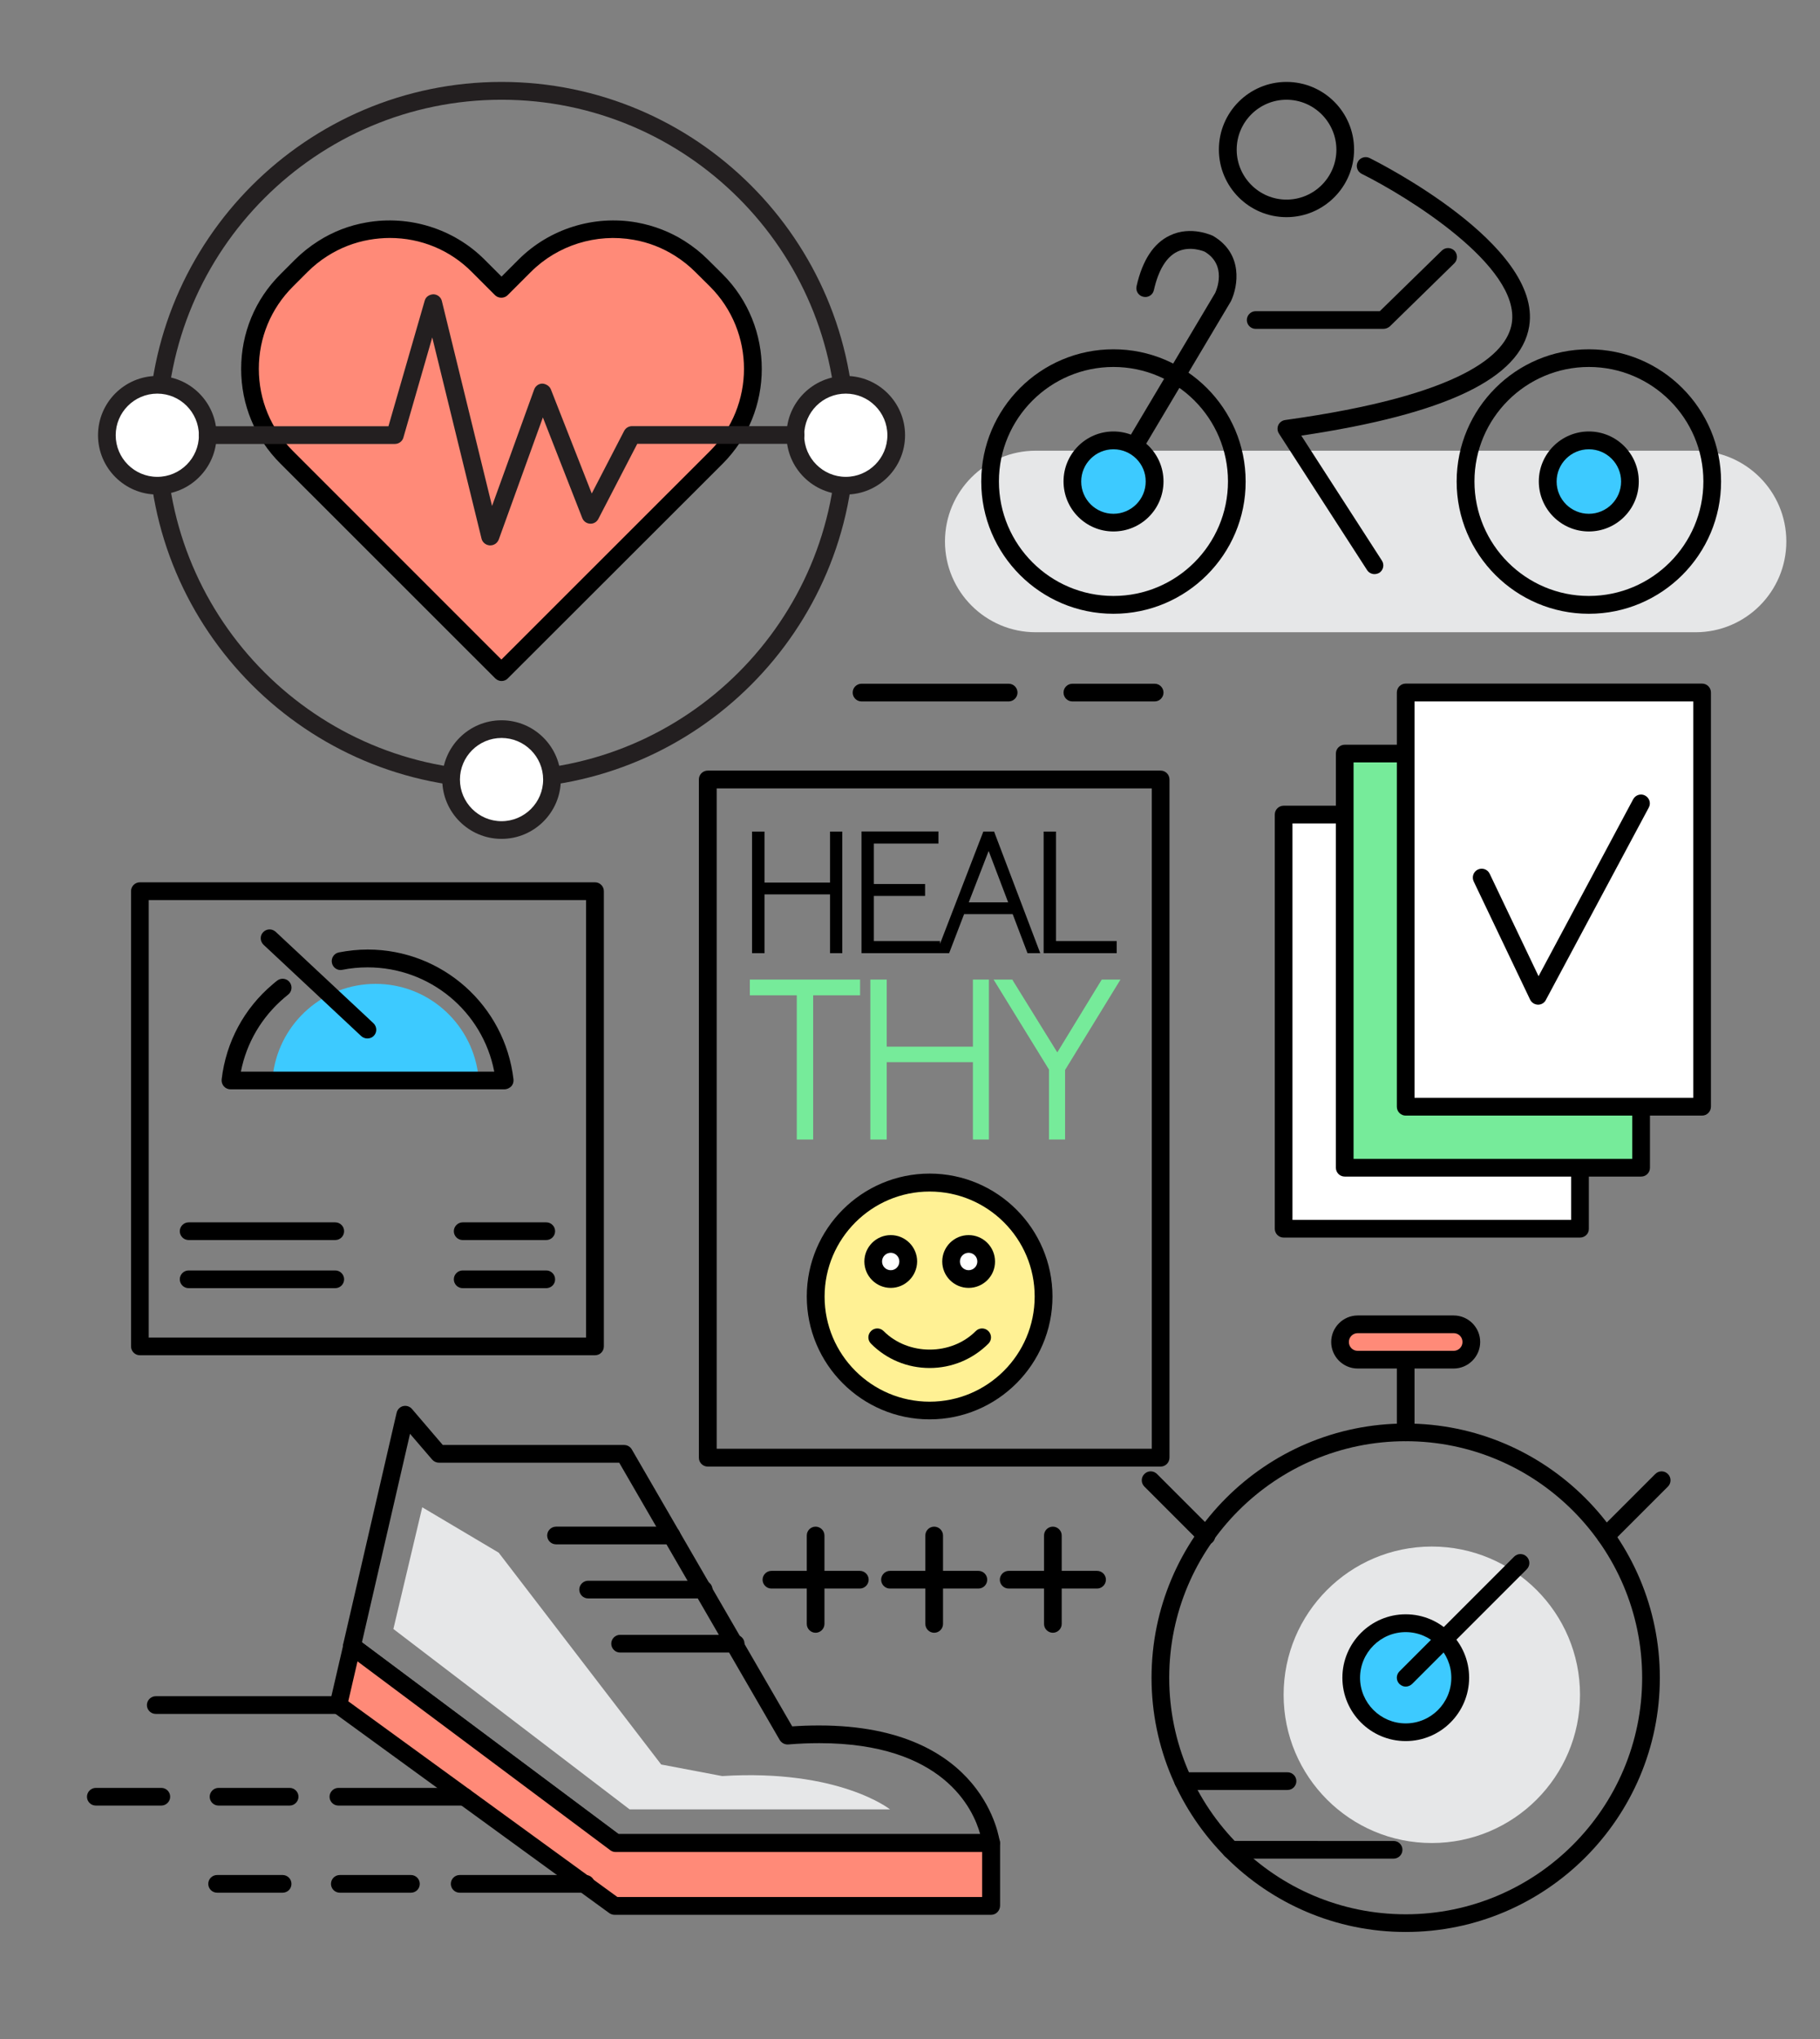 <?xml version="1.0" encoding="utf-8"?>
<!-- Generator: Adobe Illustrator 16.0.0, SVG Export Plug-In . SVG Version: 6.00 Build 0)  -->
<!DOCTYPE svg PUBLIC "-//W3C//DTD SVG 1.1//EN" "http://www.w3.org/Graphics/SVG/1.1/DTD/svg11.dtd">
<svg xmlns="http://www.w3.org/2000/svg" xmlns:xlink="http://www.w3.org/1999/xlink" version="1.1" id="Layer_1" x="0px" y="0px" width="1400px" height="1568px" viewBox="0 0 1400 1568" enable-background="new 0 0 1400 1568" xml:space="preserve">
<rect x="0" y="0" width="1400" height="1568" fill="#808080" stroke="none"/>
<g>
	<g>
		
	</g>
	<g>
		<path fill="#E6E7E8" d="M1374.1,416.4c0,38.6-31.3,69.8-69.8,69.8H796.7c-38.5,0-69.8-31.3-69.8-69.8l0,0    c0-38.6,31.3-69.8,69.8-69.8h507.5C1342.8,346.6,1374.1,377.8,1374.1,416.4L1374.1,416.4z"/>
	</g>
	<g>
		<path fill="#E6E7E8" d="M1215.4,1303.3c0,63-51.1,114-114,114c-63,0-114-51.1-114-114s51-114,114-114    C1164.4,1189.3,1215.4,1240.4,1215.4,1303.3z"/>
	</g>
	<g>
		<path fill="#FF8A78" d="M551.1,215.7l-11.4-11.3c-5.1-5.1-10.7-9.5-16.6-13.2c-10.7-6.8-22.4-11.2-34.4-13.4    c-29.9-5.4-61.9,3.5-85,26.6l-17.9,17.9l-17.9-17.9c-23.1-23.1-55.1-32-85-26.6c-12.1,2.2-23.8,6.6-34.4,13.4    c-5.9,3.7-11.5,8.1-16.6,13.2l-11.3,11.3c-37.6,37.5-37.6,98.5,0,136l17.9,17.9l147.3,147.3l147.4-147.3l17.9-17.9    C588.6,314.1,588.6,253.2,551.1,215.7z"/>
		<path d="M385.8,523.7c-1.7,0-3.5-0.7-4.8-2L215.7,356.5c-19.5-19.4-30.2-45.3-30.2-72.8s10.7-53.4,30.2-72.8l11.3-11.3    c5.2-5.2,11.2-10,17.8-14.2c11.3-7.2,23.7-12,36.9-14.3c33-5.9,67.3,4.8,91,28.5l13.1,13.1l13.1-13.1c23.7-23.7,58-34.4,91-28.5    c13.2,2.4,25.6,7.2,36.8,14.3c6.6,4.2,12.5,8.9,17.8,14.2l11.4,11.3c40.1,40.1,40.1,105.5,0,145.7L390.6,521.7    C389.3,523.1,387.5,523.7,385.8,523.7z M299.9,183c-5.3,0-10.6,0.5-15.9,1.4c-11.4,2-22.2,6.2-32,12.4    c-5.7,3.6-10.9,7.8-15.4,12.3l-11.3,11.3c-16.9,16.9-26.2,39.3-26.2,63.2s9.3,46.3,26.2,63.2l160.4,160.4l160.5-160.4    c34.8-34.9,34.8-91.5,0-126.4l-11.4-11.3c-4.5-4.5-9.7-8.7-15.4-12.3c-9.8-6.2-20.5-10.4-32-12.4c-28.6-5.1-58.4,4.1-79,24.7    l-17.9,17.9c-2.6,2.6-7.1,2.6-9.7,0l-17.9-17.9C346.2,192.3,323.8,183,299.9,183z"/>
	</g>
	<g>
		<path fill="#231F20" d="M385.8,606.3c-149.8,0-271.7-121.8-271.7-271.6C114.1,184.9,236,63,385.8,63    c149.8,0,271.6,121.9,271.6,271.6C657.4,484.4,535.6,606.3,385.8,606.3z M385.8,76.7c-142.3,0-258,115.7-258,258    c0,142.2,115.7,258,258,258c142.3,0,258-115.7,258-258C643.8,192.4,528,76.7,385.8,76.7z"/>
	</g>
	<g>
		<path fill="#FFFFFF" d="M159.8,334.6c0,21.4-17.4,38.8-38.8,38.8c-21.4,0-38.8-17.4-38.8-38.8c0-21.4,17.4-38.8,38.8-38.8    C142.4,295.8,159.8,313.2,159.8,334.6z"/>
		<path fill="#231F20" d="M121,380.3c-25.2,0-45.6-20.5-45.6-45.6c0-25.2,20.5-45.6,45.6-45.6c25.2,0,45.6,20.5,45.6,45.6    C166.6,359.8,146.1,380.3,121,380.3z M121,302.7c-17.6,0-32,14.3-32,32c0,17.6,14.3,32,32,32c17.6,0,32-14.3,32-32    C152.9,317,138.6,302.7,121,302.7z"/>
	</g>
	<g>
		<path fill="#FFFFFF" d="M689.4,334.6c0,21.4-17.4,38.8-38.8,38.8c-21.5,0-38.8-17.4-38.8-38.8c0-21.4,17.4-38.8,38.8-38.8    C672,295.8,689.4,313.2,689.4,334.6z"/>
		<path fill="#231F20" d="M650.6,380.3c-25.2,0-45.6-20.5-45.6-45.6c0-25.2,20.5-45.6,45.6-45.6c25.2,0,45.6,20.5,45.6,45.6    C696.2,359.8,675.8,380.3,650.6,380.3z M650.6,302.7c-17.6,0-32,14.3-32,32c0,17.6,14.4,32,32,32c17.6,0,32-14.3,32-32    C682.6,317,668.2,302.7,650.6,302.7z"/>
	</g>
	<g>
		<path fill="#FFFFFF" d="M424.6,599.4c0,21.4-17.4,38.8-38.8,38.8c-21.5,0-38.8-17.4-38.8-38.8s17.4-38.8,38.8-38.8    C407.2,560.6,424.6,578,424.6,599.4z"/>
		<path fill="#231F20" d="M385.8,645.1c-25.2,0-45.6-20.5-45.6-45.6c0-25.2,20.5-45.6,45.6-45.6c25.2,0,45.6,20.5,45.6,45.6    C431.4,624.6,411,645.1,385.8,645.1z M385.8,567.5c-17.6,0-32,14.3-32,32c0,17.6,14.4,32,32,32s32-14.3,32-32    C417.8,581.8,403.4,567.5,385.8,567.5z"/>
	</g>
	<g>
		<path fill="#231F20" d="M377.1,419.4c-0.1,0-0.2,0-0.4,0c-3-0.2-5.6-2.3-6.3-5.2l-37.9-154.7l-22.2,77c-0.8,2.9-3.5,4.9-6.6,4.9    H159.8c-3.8,0-6.8-3.1-6.8-6.8c0-3.8,3.1-6.8,6.8-6.8h139l27.9-96.6c0.8-3,3.5-4.7,6.7-4.9c3.1,0.1,5.8,2.2,6.5,5.2l38.6,157.6    l32.4-89.6c1-2.7,3.5-4.5,6.3-4.5c2.5,0.1,5.4,1.7,6.5,4.3l31.5,80.2l24.9-48.1c1.2-2.3,3.5-3.7,6.1-3.7h125.8    c3.8,0,6.8,3.1,6.8,6.8c0,3.8-3.1,6.8-6.8,6.8H490.2l-29.9,57.7c-1.2,2.4-3.7,3.9-6.4,3.7c-2.7-0.1-5-1.8-6-4.3l-30.3-77.4    l-33.9,93.8C382.6,417.7,380,419.4,377.1,419.4z"/>
	</g>
	<g>
		<g>
			<g>
				<path d="M762.4,1424.2H473.5c-1.5,0-2.9-0.5-4.1-1.4l-202.8-151.5c-2.2-1.6-3.2-4.4-2.6-7l41.1-177.9c0.6-2.5,2.5-4.5,5-5.1      c2.4-0.6,5.1,0.2,6.8,2.2l23.7,27.7h139.5c2.4,0,4.7,1.3,5.9,3.4l123.4,213c7.1-0.5,14.1-0.7,20.8-0.7      c128.2,0,138.8,88.9,138.9,89.8c0.2,1.9-0.4,3.8-1.7,5.3C766.2,1423.4,764.3,1424.2,762.4,1424.2z M475.8,1410.5H754      c-5.4-19.6-28.7-70-123.7-70c-7.7,0-15.7,0.3-24,1c-2.5,0.2-5.1-1.1-6.5-3.4l-123.5-213.3H337.6c-2,0-3.9-0.9-5.2-2.4l-17-19.8      l-37,160.4L475.8,1410.5z"/>
			</g>
			<g>
				<polygon fill="#FF8A78" points="473.5,1417.4 270.8,1265.9 260.3,1311.2 472.7,1465.6 762.4,1465.6 762.4,1417.4     "/>
				<path d="M762.4,1472.5H472.7c-1.4,0-2.9-0.5-4-1.3l-212.4-154.5c-2.2-1.6-3.3-4.4-2.6-7.1l10.5-45.3c0.5-2.2,2.1-4.1,4.3-4.9      c2.1-0.8,4.6-0.4,6.4,0.9l201,150.1h286.6c3.8,0,6.8,3.1,6.8,6.8v48.3C769.2,1469.4,766.2,1472.5,762.4,1472.5z M474.9,1458.8      h280.6v-34.6h-282c-1.5,0-2.9-0.5-4.1-1.4L275,1277.6l-7.1,30.7L474.9,1458.8z"/>
			</g>
		</g>
		<g>
			<path d="M516.6,1187.6h-88.9c-3.8,0-6.8-3.1-6.8-6.8s3.1-6.8,6.8-6.8h88.9c3.8,0,6.8,3.1,6.8,6.8S520.4,1187.6,516.6,1187.6z"/>
		</g>
		<g>
			<path d="M541.3,1229.2h-88.9c-3.8,0-6.8-3.1-6.8-6.8s3.1-6.8,6.8-6.8h88.9c3.8,0,6.8,3.1,6.8,6.8S545,1229.2,541.3,1229.2z"/>
		</g>
		<g>
			<path d="M565.9,1270.8H477c-3.8,0-6.8-3.1-6.8-6.8c0-3.8,3.1-6.8,6.8-6.8h88.9c3.8,0,6.8,3.1,6.8,6.8     C572.8,1267.7,569.7,1270.8,565.9,1270.8z"/>
		</g>
		<g>
			<path d="M260.3,1318H119.8c-3.8,0-6.8-3.1-6.8-6.8s3.1-6.8,6.8-6.8h140.5c3.8,0,6.8,3.1,6.8,6.8S264.1,1318,260.3,1318z"/>
		</g>
		<g>
			<path d="M357.3,1388.5h-97c-3.8,0-6.8-3.1-6.8-6.8s3.1-6.8,6.8-6.8h97c3.8,0,6.8,3.1,6.8,6.8S361,1388.5,357.3,1388.5z"/>
		</g>
		<g>
			<path d="M222.8,1388.5h-54.7c-3.8,0-6.8-3.1-6.8-6.8s3.1-6.8,6.8-6.8h54.7c3.8,0,6.8,3.1,6.8,6.8S226.5,1388.5,222.8,1388.5z"/>
		</g>
		<g>
			<path d="M124.1,1388.5H73.7c-3.8,0-6.8-3.1-6.8-6.8s3.1-6.8,6.8-6.8h50.4c3.8,0,6.8,3.1,6.8,6.8S127.8,1388.5,124.1,1388.5z"/>
		</g>
		<g>
			<path d="M450.6,1455.5h-97c-3.8,0-6.8-3.1-6.8-6.8c0-3.8,3.1-6.8,6.8-6.8h97c3.8,0,6.8,3.1,6.8,6.8     C457.4,1452.5,454.4,1455.5,450.6,1455.5z"/>
		</g>
		<g>
			<path d="M316.1,1455.5h-54.7c-3.8,0-6.8-3.1-6.8-6.8c0-3.8,3.1-6.8,6.8-6.8h54.7c3.8,0,6.8,3.1,6.8,6.8     C322.9,1452.5,319.9,1455.5,316.1,1455.5z"/>
		</g>
		<g>
			<path d="M217.4,1455.5H167c-3.8,0-6.8-3.1-6.8-6.8c0-3.8,3.1-6.8,6.8-6.8h50.4c3.8,0,6.8,3.1,6.8,6.8     C224.2,1452.5,221.2,1455.5,217.4,1455.5z"/>
		</g>
	</g>
	<g>
		<rect x="987.4" y="626.4" fill="#FFFFFF" width="228" height="318.5"/>
		<path d="M1215.4,951.7h-228c-3.8,0-6.8-3.1-6.8-6.8V626.4c0-3.8,3.1-6.8,6.8-6.8h228c3.8,0,6.8,3.1,6.8,6.8v318.5    C1222.3,948.7,1219.2,951.7,1215.4,951.7z M994.2,938.1h214.4V633.2H994.2V938.1z"/>
	</g>
	<g>
		<rect x="1034.3" y="579.5" fill="#76EB9A" width="228" height="318.5"/>
		<path d="M1262.4,904.8h-228c-3.8,0-6.8-3.1-6.8-6.8V579.5c0-3.8,3.1-6.8,6.8-6.8h228c3.8,0,6.8,3.1,6.8,6.8V898    C1269.2,901.8,1266.2,904.8,1262.4,904.8z M1041.2,891.2h214.4V586.3h-214.4V891.2z"/>
	</g>
	<g>
		<rect x="1081.3" y="532.5" fill="#FFFFFF" width="228" height="318.5"/>
		<path d="M1309.3,857.9h-228c-3.8,0-6.8-3.1-6.8-6.8V532.5c0-3.8,3.1-6.8,6.8-6.8h228c3.8,0,6.8,3.1,6.8,6.8v318.5    C1316.1,854.8,1313.1,857.9,1309.3,857.9z M1088.1,844.2h214.4V539.4h-214.4V844.2z"/>
	</g>
	<g>
		<path d="M1183.2,772.6c-0.1,0-0.1,0-0.2,0c-2.6-0.1-4.9-1.6-6-3.9l-43.4-90.9c-1.6-3.4-0.2-7.5,3.2-9.1c3.4-1.6,7.5-0.2,9.1,3.2    l37.6,78.8l72.8-136.1c1.8-3.3,5.9-4.6,9.2-2.8c3.3,1.8,4.6,5.9,2.8,9.2l-79.2,148C1188,771.2,1185.7,772.6,1183.2,772.6z"/>
	</g>
	<g>
		<path d="M1081.3,1485.7c-107.8,0-195.5-87.7-195.5-195.5c0-107.8,87.7-195.5,195.5-195.5c107.8,0,195.5,87.7,195.5,195.5    C1276.8,1398,1189.1,1485.7,1081.3,1485.7z M1081.3,1108.3c-100.3,0-181.9,81.6-181.9,181.9c0,100.3,81.6,181.9,181.9,181.9    c100.3,0,181.9-81.6,181.9-181.9C1263.2,1189.9,1181.6,1108.3,1081.3,1108.3z"/>
	</g>
	<g>
		<path fill="#3DCAFF" d="M1123.2,1290.2c0,23.2-18.8,41.9-41.9,41.9c-23.1,0-41.9-18.8-41.9-41.9c0-23.2,18.8-41.9,41.9-41.9    C1104.5,1248.2,1123.2,1267,1123.2,1290.2z"/>
		<path d="M1081.3,1338.9c-26.9,0-48.7-21.9-48.7-48.7c0-26.9,21.9-48.8,48.7-48.8c26.9,0,48.8,21.9,48.8,48.8    C1130,1317.1,1108.2,1338.9,1081.3,1338.9z M1081.3,1255.1c-19.3,0-35.1,15.8-35.1,35.1c0,19.3,15.7,35.1,35.1,35.1    c19.4,0,35.1-15.7,35.1-35.1C1116.4,1270.8,1100.6,1255.1,1081.3,1255.1z"/>
	</g>
	<g>
		<path d="M1081.3,1297c-1.7,0-3.5-0.7-4.8-2c-2.7-2.7-2.7-7,0-9.7l88.2-88.2c2.7-2.7,7-2.7,9.7,0c2.7,2.7,2.7,7,0,9.7l-88.2,88.2    C1084.8,1296.3,1083,1297,1081.3,1297z"/>
	</g>
	<g>
		<path d="M1235.3,1188c-1.7,0-3.5-0.7-4.8-2c-2.7-2.7-2.7-7,0-9.7l42.8-42.8c2.7-2.7,7-2.7,9.7,0c2.7,2.7,2.7,7,0,9.7l-42.8,42.8    C1238.8,1187.3,1237,1188,1235.3,1188z"/>
	</g>
	<g>
		<path d="M927.9,1188c-1.7,0-3.5-0.7-4.8-2l-42.8-42.8c-2.7-2.7-2.7-7,0-9.7c2.7-2.7,7-2.7,9.7,0l42.8,42.8c2.7,2.7,2.7,7,0,9.7    C931.4,1187.3,929.7,1188,927.9,1188z"/>
	</g>
	<g>
		<path d="M1081.3,1108.3c-3.8,0-6.8-3.1-6.8-6.8v-55.9c0-3.8,3.1-6.8,6.8-6.8s6.8,3.1,6.8,6.8v55.9    C1088.1,1105.2,1085.1,1108.3,1081.3,1108.3z"/>
	</g>
	<g>
		<path fill="#FF8A78" d="M1131.8,1032c0-7.5-6.1-13.6-13.6-13.6h-73.8c-7.5,0-13.6,6.1-13.6,13.6l0,0c0,7.5,6.1,13.6,13.6,13.6    h73.8C1125.7,1045.6,1131.8,1039.5,1131.8,1032L1131.8,1032z"/>
		<path d="M1118.2,1052.4h-73.8c-11.3,0-20.4-9.2-20.4-20.4s9.2-20.4,20.4-20.4h73.8c11.3,0,20.4,9.2,20.4,20.4    S1129.4,1052.4,1118.2,1052.4z M1044.4,1025.2c-3.7,0-6.8,3-6.8,6.8s3,6.8,6.8,6.8h73.8c3.7,0,6.8-3,6.8-6.8s-3-6.8-6.8-6.8    H1044.4z"/>
	</g>
	<g>
		<path d="M990.4,1376.5h-80.3c-3.8,0-6.8-3.1-6.8-6.8s3.1-6.8,6.8-6.8h80.3c3.8,0,6.8,3.1,6.8,6.8S994.2,1376.5,990.4,1376.5z"/>
	</g>
	<g>
		<path d="M1072,1429.3H946.7c-3.8,0-6.8-3.1-6.8-6.8s3.1-6.8,6.8-6.8H1072c3.8,0,6.8,3.1,6.8,6.8S1075.8,1429.3,1072,1429.3z"/>
	</g>
	<g>
		<g>
			<path d="M1057.3,441.5c-2.2,0-4.4-1.1-5.7-3.1l-67.8-105c-1.3-2-1.4-4.4-0.5-6.5c1-2.1,3-3.6,5.3-3.9     c137.2-19,170.5-50.9,174.3-74.3c7.1-43.9-80.9-97.9-115.4-115c-3.4-1.7-4.8-5.8-3.1-9.1c1.7-3.4,5.8-4.7,9.1-3.1     c5.4,2.7,133,66.6,122.8,129.4c-6.5,40-63.9,67.5-175.3,84.1l62,96.1c2.1,3.2,1.1,7.4-2,9.4     C1059.9,441.1,1058.6,441.5,1057.3,441.5z"/>
		</g>
		<g>
			<path d="M1064.1,252.9h-98.2c-3.8,0-6.8-3.1-6.8-6.8s3.1-6.8,6.8-6.8h95.5l47.7-46.6c2.7-2.6,7-2.6,9.7,0.1     c2.6,2.7,2.6,7-0.1,9.7l-49.7,48.6C1067.6,252.2,1065.9,252.9,1064.1,252.9z"/>
		</g>
		<g>
			<path d="M989.6,167c-28.7,0-52-23.3-52-52c0-28.7,23.3-52,52-52c28.7,0,52,23.3,52,52C1041.6,143.7,1018.2,167,989.6,167z      M989.6,76.7c-21.1,0-38.3,17.2-38.3,38.4c0,21.1,17.2,38.4,38.3,38.4c21.2,0,38.4-17.2,38.4-38.4     C1027.9,93.9,1010.7,76.7,989.6,76.7z"/>
		</g>
		<g>
			<path d="M1222.2,472c-56.1,0-101.7-45.6-101.7-101.7c0-56.1,45.6-101.7,101.7-101.7c56.1,0,101.7,45.6,101.7,101.7     C1323.9,426.4,1278.3,472,1222.2,472z M1222.2,282.2c-48.5,0-88,39.5-88,88c0,48.6,39.5,88.1,88,88.1c48.6,0,88.1-39.5,88.1-88.1     C1310.3,321.7,1270.8,282.2,1222.2,282.2z"/>
		</g>
		<g>
			<path d="M856.5,472c-56.1,0-101.7-45.6-101.7-101.7c0-56.1,45.6-101.7,101.7-101.7c56.1,0,101.7,45.6,101.7,101.7     C958.3,426.4,912.6,472,856.5,472z M856.5,282.2c-48.6,0-88.1,39.5-88.1,88c0,48.6,39.5,88.1,88.1,88.1     c48.6,0,88.1-39.5,88.1-88.1C944.6,321.7,905.1,282.2,856.5,282.2z"/>
		</g>
		<g>
			<path d="M856.5,377.1c-1.2,0-2.4-0.3-3.5-1c-3.2-1.9-4.3-6.1-2.4-9.4l84.2-141.5c0.8-1.7,9.4-21.3-8.2-31.7l0,0     c-0.1,0-10.9-4.8-20.9,0c-8.5,4.1-14.6,14.1-18.1,29.6c-0.8,3.7-4.4,6-8.2,5.1c-3.7-0.8-6-4.5-5.1-8.2     c4.5-19.9,13.1-33,25.6-38.9c16.2-7.8,32.5,0,33.2,0.3c23.5,13.8,19.2,38.8,13.8,50.2l-84.5,142     C861.1,375.9,858.9,377.1,856.5,377.1z"/>
		</g>
		<g>
			<path fill="#3DCAFF" d="M1190.6,370.3c0,17.5,14.2,31.6,31.6,31.6c17.5,0,31.6-14.2,31.6-31.6c0-17.4-14.2-31.6-31.6-31.6     C1204.8,338.7,1190.6,352.8,1190.6,370.3z"/>
			<path d="M1222.2,408.7c-21.2,0-38.5-17.2-38.5-38.5c0-21.2,17.3-38.4,38.5-38.4c21.2,0,38.4,17.2,38.4,38.4     C1260.7,391.5,1243.4,408.7,1222.2,408.7z M1222.2,345.5c-13.7,0-24.8,11.1-24.8,24.8c0,13.7,11.1,24.8,24.8,24.8     c13.7,0,24.8-11.1,24.8-24.8C1247,356.6,1235.9,345.5,1222.2,345.5z"/>
		</g>
		<g>
			<path fill="#3DCAFF" d="M824.9,370.3c0,17.5,14.2,31.6,31.6,31.6s31.6-14.2,31.6-31.6c0-17.4-14.2-31.6-31.6-31.6     S824.9,352.8,824.9,370.3z"/>
			<path d="M856.5,408.7c-21.2,0-38.4-17.2-38.4-38.5c0-21.2,17.2-38.4,38.4-38.4c21.2,0,38.5,17.2,38.5,38.4     C895,391.5,877.8,408.7,856.5,408.7z M856.5,345.5c-13.7,0-24.8,11.1-24.8,24.8c0,13.7,11.1,24.8,24.8,24.8     c13.7,0,24.8-11.1,24.8-24.8C881.4,356.6,870.2,345.5,856.5,345.5z"/>
		</g>
	</g>
	<g>
		<path d="M457.7,1042.2H107.6c-3.8,0-6.8-3.1-6.8-6.8V685.3c0-3.8,3.1-6.8,6.8-6.8h350.1c3.8,0,6.8,3.1,6.8,6.8v350.1    C464.5,1039.2,461.5,1042.2,457.7,1042.2z M114.4,1028.6h336.4V692.2H114.4V1028.6z"/>
	</g>
	<g>
		<path d="M257.9,953.6H145.1c-3.8,0-6.8-3.1-6.8-6.8s3.1-6.8,6.8-6.8h112.8c3.8,0,6.8,3.1,6.8,6.8S261.7,953.6,257.9,953.6z"/>
	</g>
	<g>
		<path d="M257.9,990.6H145.1c-3.8,0-6.8-3.1-6.8-6.8c0-3.8,3.1-6.8,6.8-6.8h112.8c3.8,0,6.8,3.1,6.8,6.8    C264.7,987.5,261.7,990.6,257.9,990.6z"/>
	</g>
	<g>
		<path d="M420.2,953.6h-64.3c-3.8,0-6.8-3.1-6.8-6.8s3.1-6.8,6.8-6.8h64.3c3.8,0,6.8,3.1,6.8,6.8S424,953.6,420.2,953.6z"/>
	</g>
	<g>
		<path d="M420.2,990.6h-64.3c-3.8,0-6.8-3.1-6.8-6.8c0-3.8,3.1-6.8,6.8-6.8h64.3c3.8,0,6.8,3.1,6.8,6.8    C427.1,987.5,424,990.6,420.2,990.6z"/>
	</g>
	<g>
		<g>
			<path fill="#FFF194" d="M802.8,997.1c0,48.4-39.2,87.6-87.6,87.6c-48.4,0-87.6-39.2-87.6-87.6c0-48.4,39.2-87.6,87.6-87.6     C763.5,909.4,802.8,948.7,802.8,997.1z"/>
			<path d="M715.1,1091.5c-52.1,0-94.5-42.4-94.5-94.5c0-52.1,42.4-94.5,94.5-94.5c52.1,0,94.5,42.4,94.5,94.5     C809.6,1049.1,767.2,1091.5,715.1,1091.5z M715.1,916.3c-44.6,0-80.8,36.3-80.8,80.8c0,44.6,36.2,80.8,80.8,80.8     s80.8-36.3,80.8-80.8C796,952.5,759.7,916.3,715.1,916.3z"/>
		</g>
		<g>
			<path d="M715.1,1052c-17,0-33.1-6.6-45.1-18.7c-2.7-2.7-2.7-7,0-9.7c2.7-2.7,7-2.7,9.7,0c18.9,19,52,19,70.9,0     c2.7-2.7,7-2.7,9.7,0c2.7,2.7,2.7,7,0,9.7C748.2,1045.3,732.2,1052,715.1,1052z"/>
		</g>
		<g>
			<path fill="#FFFFFF" d="M698.6,970.1c0,7.4-6,13.5-13.5,13.5c-7.5,0-13.5-6-13.5-13.5c0-7.5,6-13.5,13.5-13.5     C692.6,956.6,698.6,962.7,698.6,970.1z"/>
			<path d="M685.2,990.4c-11.2,0-20.3-9.1-20.3-20.3c0-11.2,9.1-20.3,20.3-20.3c11.2,0,20.3,9.1,20.3,20.3     C705.4,981.3,696.3,990.4,685.2,990.4z M685.2,963.4c-3.7,0-6.7,3-6.7,6.7c0,3.7,3,6.7,6.7,6.7c3.7,0,6.6-3,6.6-6.7     C691.8,966.4,688.8,963.4,685.2,963.4z"/>
		</g>
		<g>
			<path fill="#FFFFFF" d="M758.6,970.1c0,7.4-6.1,13.5-13.5,13.5c-7.4,0-13.5-6-13.5-13.5c0-7.5,6.1-13.5,13.5-13.5     C752.6,956.6,758.6,962.7,758.6,970.1z"/>
			<path d="M745.1,990.4c-11.2,0-20.3-9.1-20.3-20.3c0-11.2,9.1-20.3,20.3-20.3s20.3,9.1,20.3,20.3     C765.5,981.3,756.3,990.4,745.1,990.4z M745.1,963.4c-3.7,0-6.7,3-6.7,6.7c0,3.7,3,6.7,6.7,6.7s6.7-3,6.7-6.7     C751.8,966.4,748.8,963.4,745.1,963.4z"/>
		</g>
	</g>
	<g>
		<polygon points="588.1,687.8 638.5,687.8 638.5,733 647.9,733 647.9,639.5 638.5,639.5 638.5,678.7 588.1,678.7 588.1,639.5     578.5,639.5 578.5,733 588.1,733   "/>
	</g>
	<g>
		<path d="M723.1,733h7l11.5-30h37.4l11.4,30h9.8l-35.5-93.5h-8.3l-33.3,86.3v-2.1h-50.9V689h39.4v-9.2h-39.4v-31.1h49.7v-9.3h-59.2    V733h57.7H723.1z M745.2,693.9l15.3-39.5l15,39.5H745.2z"/>
	</g>
	<g>
		<polygon points="859,723.7 812.3,723.7 812.3,639.5 802.8,639.5 802.8,733 859,733   "/>
	</g>
	<g>
		<g>
			<polygon fill="#76EB9A" points="576.8,765.4 612.9,765.4 612.9,876.3 625.5,876.3 625.5,765.4 661.6,765.4 661.6,753.3      576.8,753.3    "/>
		</g>
		<g>
			<polygon fill="#76EB9A" points="748.4,804.9 682.1,804.9 682.1,753.3 669.5,753.3 669.5,876.3 682.1,876.3 682.1,816.8      748.4,816.8 748.4,876.3 760.7,876.3 760.7,753.3 748.4,753.3    "/>
		</g>
		<g>
			<polygon fill="#76EB9A" points="847.5,753.3 813.3,809.3 779.7,755 778.7,753.3 764.3,753.3 806.9,822.5 806.9,876.3      819.3,876.3 819.3,822.8 861.9,753.3    "/>
		</g>
	</g>
	<g>
		<path d="M892.8,1127.8H544.4c-3.8,0-6.8-3.1-6.8-6.8V599.4c0-3.8,3.1-6.8,6.8-6.8h348.4c3.8,0,6.8,3.1,6.8,6.8v521.5    C899.6,1124.7,896.6,1127.8,892.8,1127.8z M551.3,1114.1H886V606.3H551.3V1114.1z"/>
	</g>
	<g>
		<g>
			<path d="M661.4,1221.6h-68c-3.8,0-6.8-3.1-6.8-6.8s3.1-6.8,6.8-6.8h68c3.8,0,6.8,3.1,6.8,6.8S665.1,1221.6,661.4,1221.6z"/>
		</g>
		<g>
			<path d="M627.4,1255.6c-3.8,0-6.8-3.1-6.8-6.8v-68c0-3.8,3.1-6.8,6.8-6.8s6.8,3.1,6.8,6.8v68     C634.2,1252.5,631.1,1255.6,627.4,1255.6z"/>
		</g>
	</g>
	<g>
		<g>
			<path d="M752.6,1221.6h-68c-3.8,0-6.8-3.1-6.8-6.8s3.1-6.8,6.8-6.8h68c3.8,0,6.8,3.1,6.8,6.8S756.4,1221.6,752.6,1221.6z"/>
		</g>
		<g>
			<path d="M718.6,1255.6c-3.8,0-6.8-3.1-6.8-6.8v-68c0-3.8,3.1-6.8,6.8-6.8s6.8,3.1,6.8,6.8v68     C725.4,1252.5,722.4,1255.6,718.6,1255.6z"/>
		</g>
	</g>
	<g>
		<g>
			<path d="M843.9,1221.6h-68c-3.8,0-6.8-3.1-6.8-6.8s3.1-6.8,6.8-6.8h68c3.8,0,6.8,3.1,6.8,6.8S847.6,1221.6,843.9,1221.6z"/>
		</g>
		<g>
			<path d="M809.9,1255.6c-3.8,0-6.8-3.1-6.8-6.8v-68c0-3.8,3.1-6.8,6.8-6.8s6.8,3.1,6.8,6.8v68     C816.7,1252.5,813.6,1255.6,809.9,1255.6z"/>
		</g>
	</g>
	<g>
		<path d="M775.9,539.4H662.7c-3.8,0-6.8-3.1-6.8-6.8c0-3.8,3.1-6.8,6.8-6.8h113.2c3.8,0,6.8,3.1,6.8,6.8    C782.7,536.3,779.6,539.4,775.9,539.4z"/>
	</g>
	<g>
		<path d="M888.2,539.4h-63.3c-3.8,0-6.8-3.1-6.8-6.8c0-3.8,3.1-6.8,6.8-6.8h63.3c3.8,0,6.8,3.1,6.8,6.8    C895,536.3,892,539.4,888.2,539.4z"/>
	</g>
	<g>
		<path fill="#3DCAFF" d="M367.6,824.5c-5.8-38.4-38.7-67.9-78.7-67.9c-40,0-72.9,29.5-78.7,67.9H367.6z"/>
	</g>
	<g>
		<path d="M282.6,798.6c-1.7,0-3.3-0.6-4.7-1.8l-75.2-70.3c-2.7-2.6-2.9-6.9-0.3-9.6c2.6-2.8,6.9-2.9,9.7-0.3l75.2,70.3    c2.7,2.6,2.9,6.9,0.3,9.6C286.3,797.9,284.5,798.6,282.6,798.6z"/>
	</g>
	<g>
		<path d="M388,837.7H177.3c-1.9,0-3.8-0.8-5.1-2.3c-1.3-1.5-1.9-3.4-1.7-5.3c3.3-28.6,17.2-54.6,39.3-73.2c1.1-0.9,2.2-1.9,3.4-2.8    c3-2.3,7.3-1.8,9.6,1.2c2.3,3,1.8,7.3-1.2,9.6c-1,0.8-2,1.6-2.9,2.4c-17.4,14.8-29.1,34.7-33.4,56.8h194.9    c-8.9-46.3-49.5-80.2-97.4-80.2c-6.5,0-13.1,0.6-19.5,1.9c-3.7,0.8-7.3-1.7-8-5.4c-0.7-3.7,1.7-7.3,5.4-8    c7.3-1.4,14.7-2.2,22.1-2.2c57.4,0,105.6,43,112.2,99.9c0.2,1.9-0.4,3.9-1.7,5.3C391.8,836.8,390,837.7,388,837.7z"/>
	</g>
	<g>
		<path fill="#E6E7E8" d="M324.8,1159.1l-22.2,93.6l181.7,138.7h200.3c0,0-39.1-31.2-129.1-25.6l-46.9-8.9l-125-162.9L324.8,1159.1z    "/>
	</g>
</g>
</svg>
